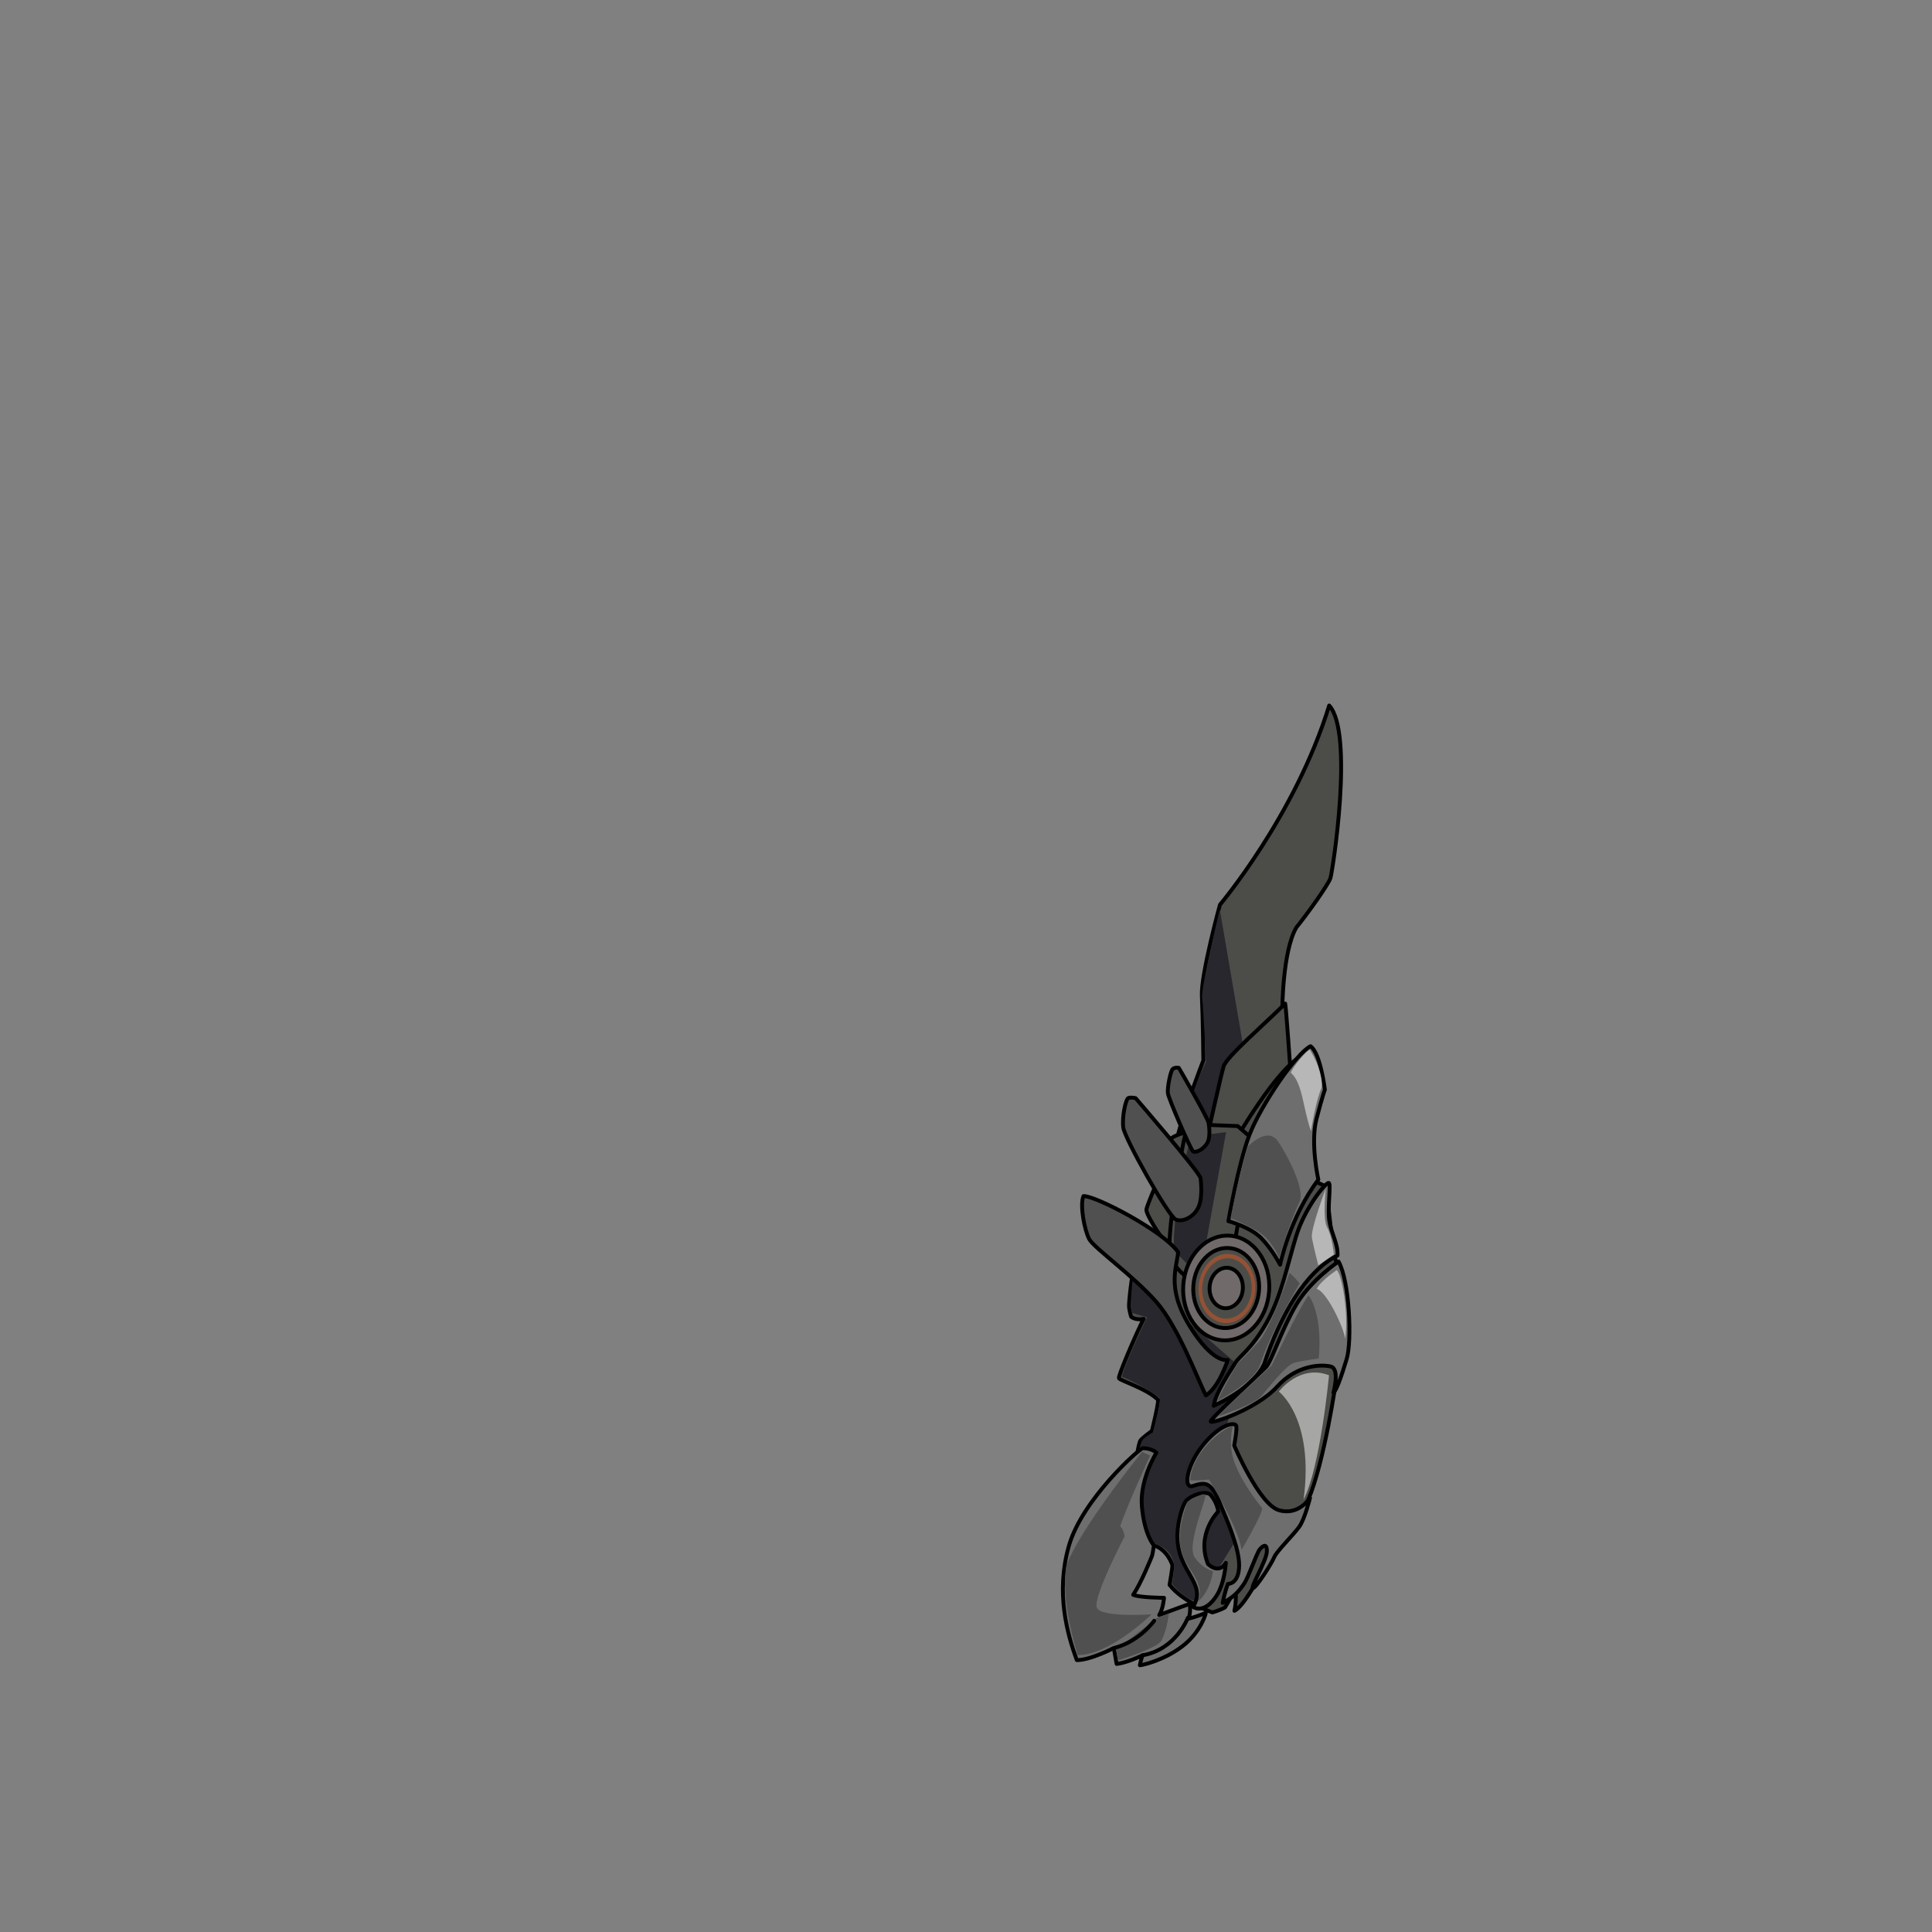 <svg xmlns="http://www.w3.org/2000/svg" width="500" height="500" version="1.1"><rect width="100%" height="100%" fill="#808080" stroke="none"/><g id="x9164"><g><g><path style="fill:#4C4D49;stroke:#000000;stroke-linecap:round;stroke-linejoin:round;" d="M331.857,261.421c0,0,0.043-15.291,3.642-21.394c3.091-3.853,8.241-11.041,8.814-12.779c0.573-1.739,6.136-37.631-0.323-44.665c-8.77,28.508-28.265,51.549-28.265,51.549s-4.964,18.115-4.688,23.585c0.273,5.473,0.389,16.693,0.389,16.693s-6.207,16.157-6.92,21.036c4.305,5.81,11.022,4.133,11.022,4.133L331.857,261.421z"></path><path style="fill:#28272D;" d="M322.008,272.279l-6.318-36.903c0,0-4.929,20.179-4.58,22.904c0.348,2.725,0.998,16.544,0.998,16.544s-4.692,9.122-4.684,16.686c5.03,1.433,9.887,1.504,9.887,1.504L322.008,272.279z"></path></g><path style="fill:#4C4D49;stroke:#000000;stroke-linecap:round;stroke-linejoin:round;" d="M333.926,276.434c0,0-1.062-15.35-1.317-16.712c-5.038,5.035-15.196,13.784-15.928,16.233c-0.731,2.448-4.371,18.806-4.371,18.806l7.091,2.511L333.926,276.434z"></path><g><path style="fill:#4C4D49;stroke:#000000;stroke-linecap:round;stroke-linejoin:round;" d="M345.795,357.254c0,0-3.029,21.155-7.279,31.032c-4.665,7.546-11.779,17.717-11.898,18.249c-0.119,0.533-4.664,9.225-7.154,10.35c0.594-2.667,0.297-5.531,0.297-5.531l-2.707,4.622c-1.087,0.689-3.279,1.321-3.279,1.321s-7.625-2.63-11.1-7.134c0.73-4.128,0.751-5.058,0.751-5.058s-1.163-3.991-4.817-5.177c-4.068-5.196-4.814-20.29-4.814-20.29s0.773-5.984,1.326-6.796c0.553-0.808,2.983-2.507,2.983-2.507s1.681-6.717,1.603-8.039c-2.725-2.847-9.895-5.001-10.133-5.614c-0.236-0.612,4.429-11.516,6.405-15.366c-2.153,0.454-3.239-0.534-3.239-0.534s-0.435-1.402-0.552-2.549c-0.119-1.146,1.03-11.339,2.038-13.354c4.387-2.941,6.007-5.194,6.007-5.194s-3.812-5.512-3.534-6.757s2.61-6.696,2.61-6.696s3.263-10.468,3.421-11.179s3.221-1.896,4.367-2.015c1.146-0.118,12.306,2.553,12.306,2.553s11.286-19.692,17.884-22.516c-2,18.214,2.657,32.498,2.657,32.498l3.22,1.462l2.049,17.622c0,0,0.869,2.806,1.066,3.596C346.592,330.189,345.795,357.254,345.795,357.254z"></path><path style="opacity:0.5;fill:#FFFFFF;" d="M343.947,355.922c0,0-2.199,23.611-6.586,32.215c2.836-21.136-6.404-27.997-6.404-27.997S336.324,352.955,343.947,355.922z"></path><path style="fill:#28272D;" d="M293.283,330.036c0,0-1.13,8.383-0.322,9.7c1.229,0.445,3.879,1.172,3.879,1.172s-5.91,12.368-6.482,15.389c2.278,0.882,9.051,4.419,9.859,5.734c-0.164,2.329-1.871,8.69-1.871,8.69s-2.252,1.281-2.66,1.974c-0.408,0.691-1.121,3.162-1.121,3.162s0.076,21.972,1.229,23.492c1.883,1.394,2.688,0.189,2.688,0.189s4.288,0.481,5.394,5.239c0.065,1.626-0.544,5.184-0.544,5.184s3.152,3.823,5.993,4.383c2.349-5.236,4.37-5.814,4.37-5.814l11.572-18.633c0,0-9.029-17.558-8.8-18.262c0.229-0.705,5.433-15.822,5.829-16.335S293.283,330.036,293.283,330.036z"></path></g><g><path style="fill:#4C4D49;stroke:#000000;stroke-linecap:round;stroke-linejoin:round;" d="M324.376,294.951l-4.073-3.526l-11.491-0.448c0,0-1.075-0.076-1.968,2.383c-0.894,2.458-5.164,27.365-4.008,31.406c1.156,4.042,4.972,6.11,4.972,6.11l11.304-7.127L324.376,294.951z"></path><path style="fill:#28272D;" d="M308.253,295.078c-1.082,0.804-5.023,21.522-4.401,28.048c1.923,3.376,6.82,6.69,6.82,6.69l6.639-36.803C317.311,293.014,310.248,293.599,308.253,295.078z"></path></g><g><ellipse transform="matrix(-0.998 -0.07 0.07 -0.998 610.896 688.342)" style="fill:#706B6A;stroke:#000000;stroke-linecap:round;stroke-linejoin:round;" cx="317.529" cy="333.45" rx="11.135" ry="13.56"></ellipse><ellipse transform="matrix(-0.998 -0.07 0.07 -0.998 610.892 688.347)" style="fill:#4C4D49;stroke:#000000;stroke-linecap:round;stroke-linejoin:round;" cx="317.529" cy="333.45" rx="8.515" ry="10.37"></ellipse><ellipse transform="matrix(-0.998 -0.07 0.07 -0.998 610.896 688.344)" style="fill:#706B6A;stroke:#000000;stroke-linecap:round;stroke-linejoin:round;" cx="317.529" cy="333.45" rx="4.304" ry="5.24"></ellipse><path style="fill:#955134;" d="M310.195,332.935c-0.346,4.932,2.656,9.16,6.706,9.444c4.05,0.285,7.614-3.482,7.96-8.414c0.347-4.931-2.654-9.16-6.705-9.445C314.106,324.235,310.543,328.004,310.195,332.935z M311.125,333c0.303-4.307,3.415-7.599,6.952-7.35c3.537,0.248,6.159,3.943,5.856,8.25s-3.416,7.598-6.953,7.349C313.443,341.001,310.822,337.307,311.125,333z"></path></g><g><path style="fill:#6E6E6E;stroke:#000000;stroke-linecap:round;stroke-linejoin:round;" d="M341.188,305.291c0,0-2.13-9.43-0.469-15.777c1.66-6.348,2.16-7.479,2.16-7.479s-1.129-9.456-3.709-11.275c-3.609,1.687-12.858,15.301-15.784,22.858c-2.927,7.56-5.485,22.414-5.485,22.414s5.637,1.502,8.479,4.374c2.844,2.871,4.904,6.899,4.904,6.899S333.783,315.087,341.188,305.291z"></path><path style="opacity:0.5;fill:#FFFFFF;" d="M338.975,271.671c0,0,3.576,5.473,3.096,9.761c-1.48,3.137-2.739,10.789-2.777,11.327c-2.105-5.909-2.176-12.575-5.237-15.131C334.719,275.873,338.246,271.799,338.975,271.671z"></path><path style="fill:#505050;" d="M331.052,325.488c0,0-2.001-4.821-5.638-6.878s-6.965-3.37-6.965-3.37s3.003-14.554,4.547-18.585c4.436-4.19,6.484-2.605,7.33-1.826c0.846,0.78,7.613,12.057,6.07,16.091C334.328,314.735,331.052,325.488,331.052,325.488z"></path><path style="fill:#505050;stroke:#000000;stroke-linecap:round;stroke-linejoin:round;" d="M317.744,351.945c0,0-2.176,6.978-5.652,9.189c-2.014-3.807-7.027-17.61-12.886-24.262c-5.858-6.654-16.063-13.898-17.3-16.166c-1.238-2.265-2.5-8.89-1.498-11.154c2.91-0.225,20.857,9.12,24.504,14.532c-0.528,4.61-3.242,10.102,4.168,20.956C314.503,352.982,317.744,351.945,317.744,351.945z"></path><path style="fill:#505050;stroke:#000000;stroke-linecap:round;stroke-linejoin:round;" d="M310.687,304.847c0,0,0.644,4.374-0.345,7.139c-0.988,2.766-4.098,4.438-6.033,3.633s-13.242-20.984-13.609-23.802c-0.368-2.82,0.661-7.441,1.332-7.665c0.672-0.224,1.857,0.041,1.857,0.041S310.016,302.831,310.687,304.847z"></path><path style="fill:#505050;stroke:#000000;stroke-linecap:round;stroke-linejoin:round;" d="M312.758,290.506c0,0,0.711,3.516-0.305,5.283c-1.014,1.763-3.082,2.671-3.713,2.155c-0.633-0.512-6.305-13.592-6.489-15.002c-0.184-1.407,0.673-5.82,1.28-6.307c0.605-0.487,1.554-0.276,1.554-0.276S312.363,288.926,312.758,290.506z"></path><path style="fill:#6E6E6E;stroke:#000000;stroke-linecap:round;stroke-linejoin:round;" d="M344.029,315.999c-0.548-3.417,0.543-9.705-0.168-9.864c-0.712-0.156-6.139,6.347-8.421,13.8c-2.28,7.452-3.863,15.684-7.751,22.53c-3.887,6.846-6.995,8.519-8.01,10.284c-1.014,1.763-4.994,7.347-5.574,11.072c2.91-1.343,10.283-5.094,13.024-10.701c4.118-12.494,10.784-24.178,19.017-28.192C346.357,322.09,344.541,319.195,344.029,315.999z"></path><path style="opacity:0.5;fill:#FFFFFF;" d="M343.111,307.61c0,0-3.98,10.523-3.595,12.711c0.387,2.188,1.659,7.138,1.659,7.138l4.035-2.801c0,0-0.449-4.688-1.73-6.938C342.199,315.47,343.111,307.61,343.111,307.61z"></path><path style="fill:#505050;" d="M336.344,332.161c0,0-1.819-2.287-2.689-2.709c-1.619,5.107-5.574,15.272-7.914,17.809c-2.338,2.536-4.664,4.894-5.24,5.393c-0.574,0.499-5.12,8.822-5.375,9.886c2.621-1.438,9.373-5.285,10.904-9.138C329.014,344.249,336.344,332.161,336.344,332.161z"></path><path style="fill:#6E6E6E;stroke:#000000;stroke-linecap:round;stroke-linejoin:round;" d="M346.422,326.483c0,0-7.152,4.752-10.934,11.124c-3.782,6.373-6.366,14.63-7.828,16.17c-1.463,1.541-14.412,13.336-14.334,14.101c0.08,0.764,12.053-3.289,17.178-8.991c5.124-5.699,11.366-5.802,13.855-5.248c2.488,0.554,0.736,6.756,0.736,6.756c0.697-0.342,2.016-4.029,3.426-8.69C349.933,347.042,349.266,331.593,346.422,326.483z"></path><path style="opacity:0.5;fill:#FFFFFF;" d="M345.949,328.695c0,0-3.963,2.602-5.201,4.856c2.649,0.726,7.036,10.036,7.373,12.94C349.099,340.26,347.308,329.872,345.949,328.695z"></path><path style="fill:#505050;" d="M341.28,351.594c0,0,1.294-10.713-2.629-16.389c-2.595,3.598-9.563,18.232-9.563,18.232s-13.077,11.864-13.703,13.08c3.877-1.348,9.607-3.467,11.178-5.336c1.572-1.87,6.313-7.838,8.154-8.43C336.559,352.161,341.28,351.594,341.28,351.594z"></path><path style="fill:#6E6E6E;stroke:#000000;stroke-linecap:round;stroke-linejoin:round;" d="M339.029,387.654c0,0-1.333,5.425-2.781,7.466c-1.449,2.042-5.902,6.398-6.482,7.887c-0.581,1.489-4.797,8.139-5.508,7.979c-0.711-0.157,3.585-7.163,3.611-9.521c0.027-2.357-1.211-1.266-1.896-0.423c-0.687,0.843-2.958,7.262-3.929,8.704c-1.672,2.488-2.924,3.642-5.61,5.095c0.514-2.869,1.344-4.925,1.344-4.925s2.832,0.134,2.913-4.7c0.079-4.833-3.697-13.014-4.579-15.199c-0.881-2.187-2.276-5.98-4.634-6.007s-3.293,1.383-4.004,0.103c-0.711-1.277,0.425-6.373,4.719-11.139c4.295-4.766,7.416-4.817,7.73-4.002c0.317,0.817-0.514,5.11-0.514,5.11s6.436,15.24,11.57,16.756C336.116,392.355,339.029,387.654,339.029,387.654z"></path><path style="fill:#505050;" d="M321.33,401.054c0,0,5.211-8.815,5.344-10.697c-7.689-9.723-7.887-14.598-7.887-14.598s-0.617-2.744,0.185-6.469c-0.481-0.844-10.378,5.481-10.964,13.813c1.881,0.133,4.875-0.196,4.875-0.196S320.402,395.047,321.33,401.054z"></path><g><path style="fill:#6E6E6E;stroke:#000000;stroke-linecap:round;stroke-linejoin:round;" d="M317.254,404.451c0,0-0.004,0.062-0.014,0.173c-0.071,0.899-0.492,5.148-2.176,7.985c-1.89,3.188-4.347,4.442-6.322,3.258c3.884-6.242-4.297-8.978-4.037-18.748c0.105-3.922,1.545-7.947,2.248-8.704c1.391-1.496,5.214-2.842,6.368-1.507c1.731,2.002,1.952,4.268,1.952,4.268s-5.811,5.804-2.636,13.616C315.758,407.539,317.254,404.451,317.254,404.451z"></path><path style="fill:#505050;" d="M313.918,406.609c-0.028,0.403-0.628,5.088-3.936,7.96c0.191-0.796,1.408-2.735-0.756-6.534c-2.164-3.798-6.391-7.065-1.875-19.441c1.68-0.827,4.086-2.414,4.576-1.704c0.49,0.709-4.966,13.02-2.755,16.146S313.918,406.609,313.918,406.609z"></path></g><path style="fill:#6E6E6E;stroke:#000000;stroke-linecap:round;stroke-linejoin:round;" d="M312.067,417.415c0.033,0.132-1.299,4.998-6.093,8.657c-4.795,3.66-10.42,4.896-10.979,4.897c0.244-1.377,0.699-2.581,0.699-2.581s-3.912,1.929-6.718,2.236c-0.459-2.403-0.696-4.137-0.696-4.137s-5.987,3.148-9.595,3.153c-2.488-6.712-5.507-17.46-2.078-29.508c3.428-12.051,18.155-25.131,19.136-25.347c2.417,0.04,3.536,1.16,3.536,1.16s-4.355,6.992-3.764,13.839c0.646,7.488,3.092,10.143,3.092,10.143s-0.238,2.187-0.516,2.871c-0.277,0.686-2.78,6.906-4.823,9.935c1.699,0.751,7.976,0.779,7.976,0.779s-0.193,2.819-1.24,4.452c2.45-0.949,7.922-2.902,7.922-2.902s0.323,2.187-0.355,3.839C309.328,418.546,312.067,417.415,312.067,417.415z"></path><path style="fill:#505050;" d="M288.813,426.946l0.527,2.738c0,0,9.844-2.999,11.153-4.978s2.021-6.97,2.021-6.97l-2.847,0.79L288.813,426.946z"></path><path style="fill:#505050;" d="M297.655,376.704c0,0-6.051,13.079-7.772,18.358c0.787,0.326,1.174,2.514,1.174,2.514s-8.121,15.633-7.234,18.396c0.887,2.762,14.188,1.807,14.188,1.807s-10.737,10.589-19.106,10.54c-2.196-7.176-3.991-16.215-2.981-22.896c3.079-9.235,19.641-29.677,19.641-29.677L297.655,376.704z"></path><path style="fill:none;stroke:#000000;stroke-linecap:round;stroke-linejoin:round;" d="M307.396,418.709c0,0-3.004,8.161-11.702,9.68"></path><path style="fill:none;stroke:#000000;stroke-linecap:round;stroke-linejoin:round;" d="M298.702,419.448c0,0-3.698,5.233-10.03,6.947"></path></g></g></g></svg>